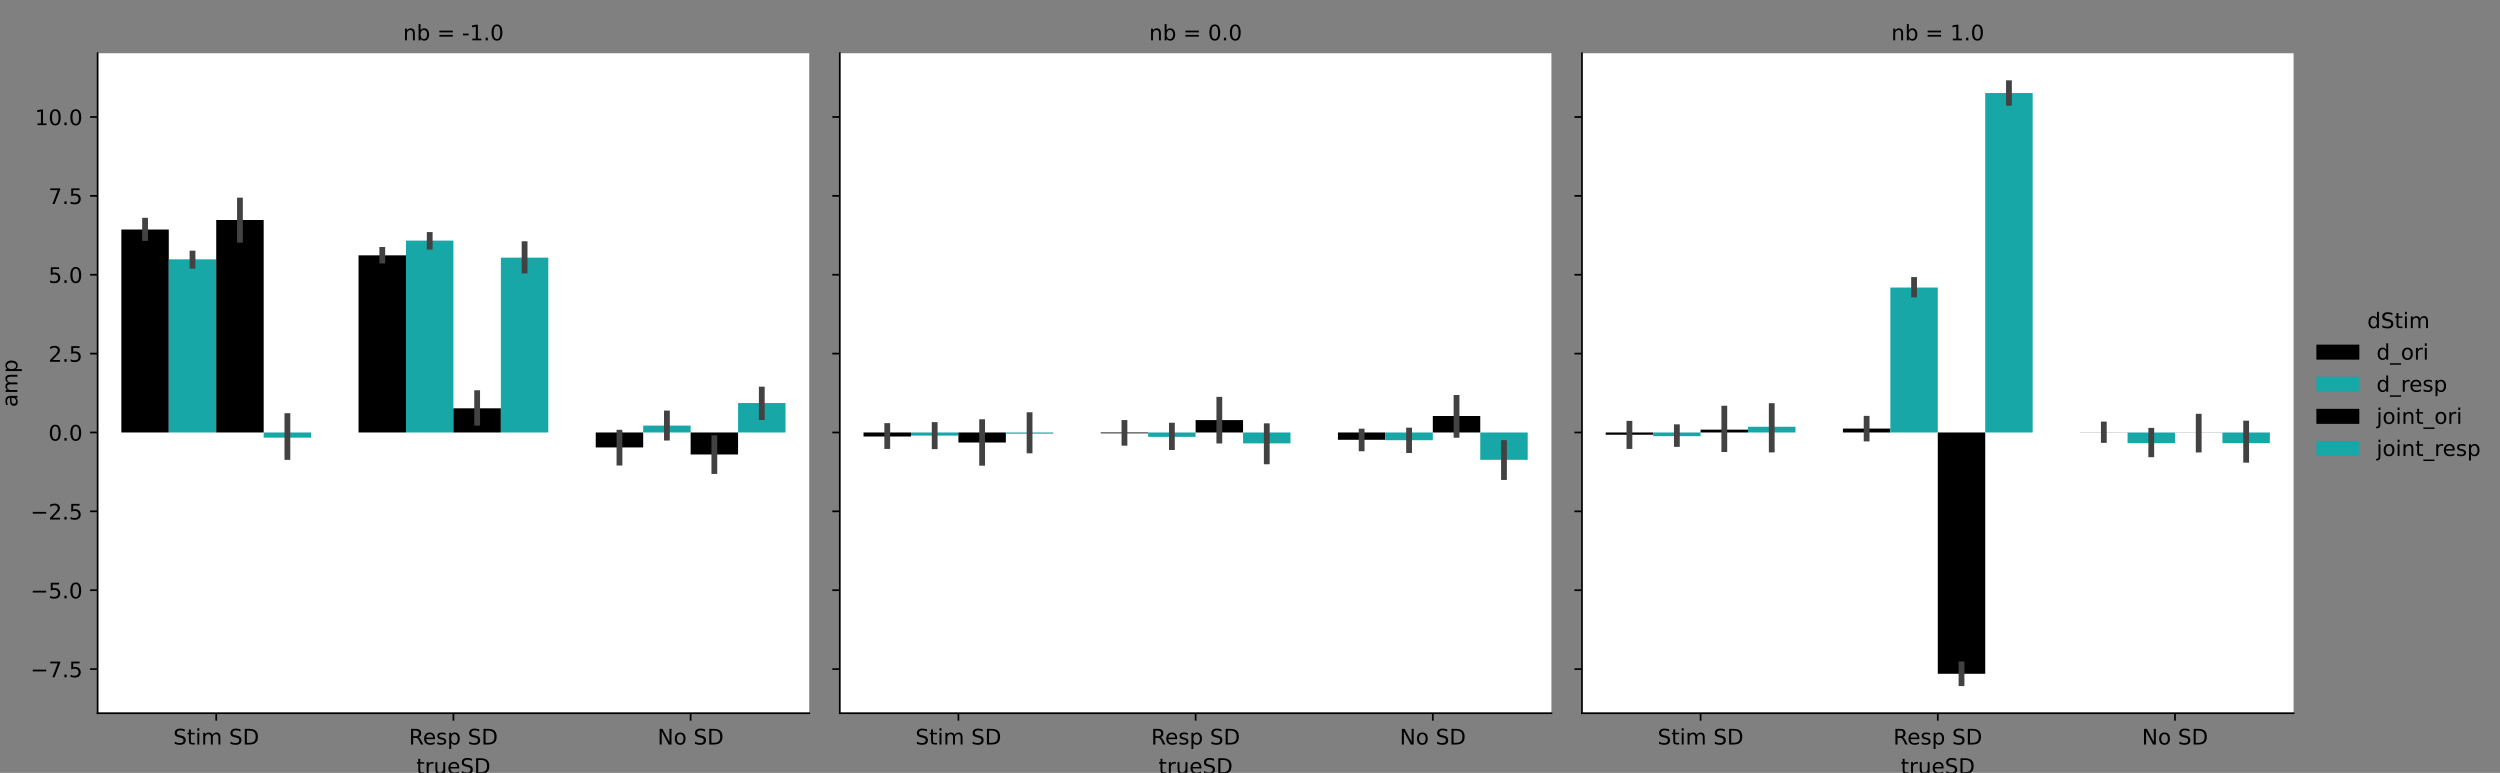 <?xml version="1.0" encoding="utf-8" standalone="no"?>
<!DOCTYPE svg PUBLIC "-//W3C//DTD SVG 1.1//EN"
  "http://www.w3.org/Graphics/SVG/1.1/DTD/svg11.dtd">
<!-- Created with matplotlib (https://matplotlib.org/) -->
<svg height="360pt" version="1.1" viewBox="0 0 1164.5 360" width="1164.5pt" xmlns="http://www.w3.org/2000/svg" xmlns:xlink="http://www.w3.org/1999/xlink">
 <rect x="0" y="0" width="1164.5" height="360" fill="#808080" stroke="none"/>
 <defs>
  <style type="text/css">*{stroke-linecap:butt;stroke-linejoin:round;}</style>
 </defs>
 <g id="figure_1">
  <g id="patch_1">
   <path d="M 0 360 
L 1164.5 360 
L 1164.5 0 
L 0 0 
z
" style="fill:none;"/>
  </g>
  <g id="axes_1">
   <g id="patch_2">
    <path d="M 45.475 332.2 
L 376.94 332.2 
L 376.94 24.8 
L 45.475 24.8 
z
" style="fill:#ffffff;"/>
   </g>
   <g id="patch_3">
    <path clip-path="url(#p37f5f8fcd7)" d="M 56.524 201.45 
L 78.621 201.45 
L 78.621 106.911 
L 56.524 106.911 
z
"/>
   </g>
   <g id="patch_4">
    <path clip-path="url(#p37f5f8fcd7)" d="M 167.012 201.45 
L 189.11 201.45 
L 189.11 118.938 
L 167.012 118.938 
z
"/>
   </g>
   <g id="patch_5">
    <path clip-path="url(#p37f5f8fcd7)" d="M 277.5 201.45 
L 299.598 201.45 
L 299.598 208.412 
L 277.5 208.412 
z
"/>
   </g>
   <g id="patch_6">
    <path clip-path="url(#p37f5f8fcd7)" d="M 78.621 201.45 
L 100.719 201.45 
L 100.719 120.794 
L 78.621 120.794 
z
" style="fill:#18a7a7;"/>
   </g>
   <g id="patch_7">
    <path clip-path="url(#p37f5f8fcd7)" d="M 189.11 201.45 
L 211.207 201.45 
L 211.207 112.075 
L 189.11 112.075 
z
" style="fill:#18a7a7;"/>
   </g>
   <g id="patch_8">
    <path clip-path="url(#p37f5f8fcd7)" d="M 299.598 201.45 
L 321.696 201.45 
L 321.696 198.243 
L 299.598 198.243 
z
" style="fill:#18a7a7;"/>
   </g>
   <g id="patch_9">
    <path clip-path="url(#p37f5f8fcd7)" d="M 100.719 201.45 
L 122.817 201.45 
L 122.817 102.478 
L 100.719 102.478 
z
"/>
   </g>
   <g id="patch_10">
    <path clip-path="url(#p37f5f8fcd7)" d="M 211.207 201.45 
L 233.305 201.45 
L 233.305 190.188 
L 211.207 190.188 
z
"/>
   </g>
   <g id="patch_11">
    <path clip-path="url(#p37f5f8fcd7)" d="M 321.696 201.45 
L 343.793 201.45 
L 343.793 211.697 
L 321.696 211.697 
z
"/>
   </g>
   <g id="patch_12">
    <path clip-path="url(#p37f5f8fcd7)" d="M 122.817 201.45 
L 144.914 201.45 
L 144.914 203.867 
L 122.817 203.867 
z
" style="fill:#18a7a7;"/>
   </g>
   <g id="patch_13">
    <path clip-path="url(#p37f5f8fcd7)" d="M 233.305 201.45 
L 255.403 201.45 
L 255.403 120.008 
L 233.305 120.008 
z
" style="fill:#18a7a7;"/>
   </g>
   <g id="patch_14">
    <path clip-path="url(#p37f5f8fcd7)" d="M 343.793 201.45 
L 365.891 201.45 
L 365.891 187.733 
L 343.793 187.733 
z
" style="fill:#18a7a7;"/>
   </g>
   <g id="matplotlib.axis_1">
    <g id="xtick_1">
     <g id="line2d_1">
      <defs>
       <path d="M 0 0 
L 0 3.5 
" id="m3cc9908cba" style="stroke:#000000;stroke-width:0.8;"/>
      </defs>
      <g>
       <use style="stroke:#000000;stroke-width:0.8;" x="100.719" xlink:href="#m3cc9908cba" y="332.2"/>
      </g>
     </g>
     <g id="text_1">
      <!-- Stim SD -->
      <g transform="translate(80.712 346.798)scale(0.1 -0.1)">
       <defs>
        <path d="M 53.516 70.516 
L 53.516 60.891 
Q 47.906 63.578 42.922 64.891 
Q 37.938 66.219 33.297 66.219 
Q 25.25 66.219 20.875 63.094 
Q 16.5 59.969 16.5 54.203 
Q 16.5 49.359 19.406 46.891 
Q 22.312 44.438 30.422 42.922 
L 36.375 41.703 
Q 47.406 39.594 52.656 34.297 
Q 57.906 29 57.906 20.125 
Q 57.906 9.516 50.797 4.047 
Q 43.703 -1.422 29.984 -1.422 
Q 24.812 -1.422 18.969 -0.25 
Q 13.141 0.922 6.891 3.219 
L 6.891 13.375 
Q 12.891 10.016 18.656 8.297 
Q 24.422 6.594 29.984 6.594 
Q 38.422 6.594 43.016 9.906 
Q 47.609 13.234 47.609 19.391 
Q 47.609 24.75 44.312 27.781 
Q 41.016 30.812 33.5 32.328 
L 27.484 33.5 
Q 16.453 35.688 11.516 40.375 
Q 6.594 45.062 6.594 53.422 
Q 6.594 63.094 13.406 68.656 
Q 20.219 74.219 32.172 74.219 
Q 37.312 74.219 42.625 73.281 
Q 47.953 72.359 53.516 70.516 
z
" id="DejaVuSans-83"/>
        <path d="M 18.312 70.219 
L 18.312 54.688 
L 36.812 54.688 
L 36.812 47.703 
L 18.312 47.703 
L 18.312 18.016 
Q 18.312 11.328 20.141 9.422 
Q 21.969 7.516 27.594 7.516 
L 36.812 7.516 
L 36.812 0 
L 27.594 0 
Q 17.188 0 13.234 3.875 
Q 9.281 7.766 9.281 18.016 
L 9.281 47.703 
L 2.688 47.703 
L 2.688 54.688 
L 9.281 54.688 
L 9.281 70.219 
z
" id="DejaVuSans-116"/>
        <path d="M 9.422 54.688 
L 18.406 54.688 
L 18.406 0 
L 9.422 0 
z
M 9.422 75.984 
L 18.406 75.984 
L 18.406 64.594 
L 9.422 64.594 
z
" id="DejaVuSans-105"/>
        <path d="M 52 44.188 
Q 55.375 50.25 60.062 53.125 
Q 64.75 56 71.094 56 
Q 79.641 56 84.281 50.016 
Q 88.922 44.047 88.922 33.016 
L 88.922 0 
L 79.891 0 
L 79.891 32.719 
Q 79.891 40.578 77.094 44.375 
Q 74.312 48.188 68.609 48.188 
Q 61.625 48.188 57.562 43.547 
Q 53.516 38.922 53.516 30.906 
L 53.516 0 
L 44.484 0 
L 44.484 32.719 
Q 44.484 40.625 41.703 44.406 
Q 38.922 48.188 33.109 48.188 
Q 26.219 48.188 22.156 43.531 
Q 18.109 38.875 18.109 30.906 
L 18.109 0 
L 9.078 0 
L 9.078 54.688 
L 18.109 54.688 
L 18.109 46.188 
Q 21.188 51.219 25.484 53.609 
Q 29.781 56 35.688 56 
Q 41.656 56 45.828 52.969 
Q 50 49.953 52 44.188 
z
" id="DejaVuSans-109"/>
        <path id="DejaVuSans-32"/>
        <path d="M 19.672 64.797 
L 19.672 8.109 
L 31.594 8.109 
Q 46.688 8.109 53.688 14.938 
Q 60.688 21.781 60.688 36.531 
Q 60.688 51.172 53.688 57.984 
Q 46.688 64.797 31.594 64.797 
z
M 9.812 72.906 
L 30.078 72.906 
Q 51.266 72.906 61.172 64.094 
Q 71.094 55.281 71.094 36.531 
Q 71.094 17.672 61.125 8.828 
Q 51.172 0 30.078 0 
L 9.812 0 
z
" id="DejaVuSans-68"/>
       </defs>
       <use xlink:href="#DejaVuSans-83"/>
       <use x="63.477" xlink:href="#DejaVuSans-116"/>
       <use x="102.686" xlink:href="#DejaVuSans-105"/>
       <use x="130.469" xlink:href="#DejaVuSans-109"/>
       <use x="227.881" xlink:href="#DejaVuSans-32"/>
       <use x="259.668" xlink:href="#DejaVuSans-83"/>
       <use x="323.145" xlink:href="#DejaVuSans-68"/>
      </g>
     </g>
    </g>
    <g id="xtick_2">
     <g id="line2d_2">
      <g>
       <use style="stroke:#000000;stroke-width:0.8;" x="211.207" xlink:href="#m3cc9908cba" y="332.2"/>
      </g>
     </g>
     <g id="text_2">
      <!-- Resp SD -->
      <g transform="translate(190.489 346.798)scale(0.1 -0.1)">
       <defs>
        <path d="M 44.391 34.188 
Q 47.562 33.109 50.562 29.594 
Q 53.562 26.078 56.594 19.922 
L 66.609 0 
L 56 0 
L 46.688 18.703 
Q 43.062 26.031 39.672 28.422 
Q 36.281 30.812 30.422 30.812 
L 19.672 30.812 
L 19.672 0 
L 9.812 0 
L 9.812 72.906 
L 32.078 72.906 
Q 44.578 72.906 50.734 67.672 
Q 56.891 62.453 56.891 51.906 
Q 56.891 45.016 53.688 40.469 
Q 50.484 35.938 44.391 34.188 
z
M 19.672 64.797 
L 19.672 38.922 
L 32.078 38.922 
Q 39.203 38.922 42.844 42.219 
Q 46.484 45.516 46.484 51.906 
Q 46.484 58.297 42.844 61.547 
Q 39.203 64.797 32.078 64.797 
z
" id="DejaVuSans-82"/>
        <path d="M 56.203 29.594 
L 56.203 25.203 
L 14.891 25.203 
Q 15.484 15.922 20.484 11.062 
Q 25.484 6.203 34.422 6.203 
Q 39.594 6.203 44.453 7.469 
Q 49.312 8.734 54.109 11.281 
L 54.109 2.781 
Q 49.266 0.734 44.188 -0.344 
Q 39.109 -1.422 33.891 -1.422 
Q 20.797 -1.422 13.156 6.188 
Q 5.516 13.812 5.516 26.812 
Q 5.516 40.234 12.766 48.109 
Q 20.016 56 32.328 56 
Q 43.359 56 49.781 48.891 
Q 56.203 41.797 56.203 29.594 
z
M 47.219 32.234 
Q 47.125 39.594 43.094 43.984 
Q 39.062 48.391 32.422 48.391 
Q 24.906 48.391 20.391 44.141 
Q 15.875 39.891 15.188 32.172 
z
" id="DejaVuSans-101"/>
        <path d="M 44.281 53.078 
L 44.281 44.578 
Q 40.484 46.531 36.375 47.5 
Q 32.281 48.484 27.875 48.484 
Q 21.188 48.484 17.844 46.438 
Q 14.5 44.391 14.5 40.281 
Q 14.5 37.156 16.891 35.375 
Q 19.281 33.594 26.516 31.984 
L 29.594 31.297 
Q 39.156 29.25 43.188 25.516 
Q 47.219 21.781 47.219 15.094 
Q 47.219 7.469 41.188 3.016 
Q 35.156 -1.422 24.609 -1.422 
Q 20.219 -1.422 15.453 -0.562 
Q 10.688 0.297 5.422 2 
L 5.422 11.281 
Q 10.406 8.688 15.234 7.391 
Q 20.062 6.109 24.812 6.109 
Q 31.156 6.109 34.562 8.281 
Q 37.984 10.453 37.984 14.406 
Q 37.984 18.062 35.516 20.016 
Q 33.062 21.969 24.703 23.781 
L 21.578 24.516 
Q 13.234 26.266 9.516 29.906 
Q 5.812 33.547 5.812 39.891 
Q 5.812 47.609 11.281 51.797 
Q 16.75 56 26.812 56 
Q 31.781 56 36.172 55.266 
Q 40.578 54.547 44.281 53.078 
z
" id="DejaVuSans-115"/>
        <path d="M 18.109 8.203 
L 18.109 -20.797 
L 9.078 -20.797 
L 9.078 54.688 
L 18.109 54.688 
L 18.109 46.391 
Q 20.953 51.266 25.266 53.625 
Q 29.594 56 35.594 56 
Q 45.562 56 51.781 48.094 
Q 58.016 40.188 58.016 27.297 
Q 58.016 14.406 51.781 6.484 
Q 45.562 -1.422 35.594 -1.422 
Q 29.594 -1.422 25.266 0.953 
Q 20.953 3.328 18.109 8.203 
z
M 48.688 27.297 
Q 48.688 37.203 44.609 42.844 
Q 40.531 48.484 33.406 48.484 
Q 26.266 48.484 22.188 42.844 
Q 18.109 37.203 18.109 27.297 
Q 18.109 17.391 22.188 11.75 
Q 26.266 6.109 33.406 6.109 
Q 40.531 6.109 44.609 11.75 
Q 48.688 17.391 48.688 27.297 
z
" id="DejaVuSans-112"/>
       </defs>
       <use xlink:href="#DejaVuSans-82"/>
       <use x="64.982" xlink:href="#DejaVuSans-101"/>
       <use x="126.506" xlink:href="#DejaVuSans-115"/>
       <use x="178.605" xlink:href="#DejaVuSans-112"/>
       <use x="242.082" xlink:href="#DejaVuSans-32"/>
       <use x="273.869" xlink:href="#DejaVuSans-83"/>
       <use x="337.346" xlink:href="#DejaVuSans-68"/>
      </g>
     </g>
    </g>
    <g id="xtick_3">
     <g id="line2d_3">
      <g>
       <use style="stroke:#000000;stroke-width:0.8;" x="321.696" xlink:href="#m3cc9908cba" y="332.2"/>
      </g>
     </g>
     <g id="text_3">
      <!-- No SD -->
      <g transform="translate(306.283 346.798)scale(0.1 -0.1)">
       <defs>
        <path d="M 9.812 72.906 
L 23.094 72.906 
L 55.422 11.922 
L 55.422 72.906 
L 64.984 72.906 
L 64.984 0 
L 51.703 0 
L 19.391 60.984 
L 19.391 0 
L 9.812 0 
z
" id="DejaVuSans-78"/>
        <path d="M 30.609 48.391 
Q 23.391 48.391 19.188 42.75 
Q 14.984 37.109 14.984 27.297 
Q 14.984 17.484 19.156 11.844 
Q 23.344 6.203 30.609 6.203 
Q 37.797 6.203 41.984 11.859 
Q 46.188 17.531 46.188 27.297 
Q 46.188 37.016 41.984 42.703 
Q 37.797 48.391 30.609 48.391 
z
M 30.609 56 
Q 42.328 56 49.016 48.375 
Q 55.719 40.766 55.719 27.297 
Q 55.719 13.875 49.016 6.219 
Q 42.328 -1.422 30.609 -1.422 
Q 18.844 -1.422 12.172 6.219 
Q 5.516 13.875 5.516 27.297 
Q 5.516 40.766 12.172 48.375 
Q 18.844 56 30.609 56 
z
" id="DejaVuSans-111"/>
       </defs>
       <use xlink:href="#DejaVuSans-78"/>
       <use x="74.805" xlink:href="#DejaVuSans-111"/>
       <use x="135.986" xlink:href="#DejaVuSans-32"/>
       <use x="167.773" xlink:href="#DejaVuSans-83"/>
       <use x="231.25" xlink:href="#DejaVuSans-68"/>
      </g>
     </g>
    </g>
    <g id="text_4">
     <!-- trueSD -->
     <g transform="translate(193.922 360.477)scale(0.1 -0.1)">
      <defs>
       <path d="M 41.109 46.297 
Q 39.594 47.172 37.812 47.578 
Q 36.031 48 33.891 48 
Q 26.266 48 22.188 43.047 
Q 18.109 38.094 18.109 28.812 
L 18.109 0 
L 9.078 0 
L 9.078 54.688 
L 18.109 54.688 
L 18.109 46.188 
Q 20.953 51.172 25.484 53.578 
Q 30.031 56 36.531 56 
Q 37.453 56 38.578 55.875 
Q 39.703 55.766 41.062 55.516 
z
" id="DejaVuSans-114"/>
       <path d="M 8.5 21.578 
L 8.5 54.688 
L 17.484 54.688 
L 17.484 21.922 
Q 17.484 14.156 20.5 10.266 
Q 23.531 6.391 29.594 6.391 
Q 36.859 6.391 41.078 11.031 
Q 45.312 15.672 45.312 23.688 
L 45.312 54.688 
L 54.297 54.688 
L 54.297 0 
L 45.312 0 
L 45.312 8.406 
Q 42.047 3.422 37.719 1 
Q 33.406 -1.422 27.688 -1.422 
Q 18.266 -1.422 13.375 4.438 
Q 8.5 10.297 8.5 21.578 
z
M 31.109 56 
z
" id="DejaVuSans-117"/>
      </defs>
      <use xlink:href="#DejaVuSans-116"/>
      <use x="39.209" xlink:href="#DejaVuSans-114"/>
      <use x="80.322" xlink:href="#DejaVuSans-117"/>
      <use x="143.701" xlink:href="#DejaVuSans-101"/>
      <use x="205.225" xlink:href="#DejaVuSans-83"/>
      <use x="268.701" xlink:href="#DejaVuSans-68"/>
     </g>
    </g>
   </g>
   <g id="matplotlib.axis_2">
    <g id="ytick_1">
     <g id="line2d_4">
      <defs>
       <path d="M 0 0 
L -3.5 0 
" id="m93c92b7021" style="stroke:#000000;stroke-width:0.8;"/>
      </defs>
      <g>
       <use style="stroke:#000000;stroke-width:0.8;" x="45.475" xlink:href="#m93c92b7021" y="311.663"/>
      </g>
     </g>
     <g id="text_5">
      <!-- −7.5 -->
      <g transform="translate(14.192 315.462)scale(0.1 -0.1)">
       <defs>
        <path d="M 10.594 35.5 
L 73.188 35.5 
L 73.188 27.203 
L 10.594 27.203 
z
" id="DejaVuSans-8722"/>
        <path d="M 8.203 72.906 
L 55.078 72.906 
L 55.078 68.703 
L 28.609 0 
L 18.312 0 
L 43.219 64.594 
L 8.203 64.594 
z
" id="DejaVuSans-55"/>
        <path d="M 10.688 12.406 
L 21 12.406 
L 21 0 
L 10.688 0 
z
" id="DejaVuSans-46"/>
        <path d="M 10.797 72.906 
L 49.516 72.906 
L 49.516 64.594 
L 19.828 64.594 
L 19.828 46.734 
Q 21.969 47.469 24.109 47.828 
Q 26.266 48.188 28.422 48.188 
Q 40.625 48.188 47.75 41.5 
Q 54.891 34.812 54.891 23.391 
Q 54.891 11.625 47.562 5.094 
Q 40.234 -1.422 26.906 -1.422 
Q 22.312 -1.422 17.547 -0.641 
Q 12.797 0.141 7.719 1.703 
L 7.719 11.625 
Q 12.109 9.234 16.797 8.062 
Q 21.484 6.891 26.703 6.891 
Q 35.156 6.891 40.078 11.328 
Q 45.016 15.766 45.016 23.391 
Q 45.016 31 40.078 35.438 
Q 35.156 39.891 26.703 39.891 
Q 22.75 39.891 18.812 39.016 
Q 14.891 38.141 10.797 36.281 
z
" id="DejaVuSans-53"/>
       </defs>
       <use xlink:href="#DejaVuSans-8722"/>
       <use x="83.789" xlink:href="#DejaVuSans-55"/>
       <use x="147.412" xlink:href="#DejaVuSans-46"/>
       <use x="179.199" xlink:href="#DejaVuSans-53"/>
      </g>
     </g>
    </g>
    <g id="ytick_2">
     <g id="line2d_5">
      <g>
       <use style="stroke:#000000;stroke-width:0.8;" x="45.475" xlink:href="#m93c92b7021" y="274.925"/>
      </g>
     </g>
     <g id="text_6">
      <!-- −5.0 -->
      <g transform="translate(14.192 278.724)scale(0.1 -0.1)">
       <defs>
        <path d="M 31.781 66.406 
Q 24.172 66.406 20.328 58.906 
Q 16.5 51.422 16.5 36.375 
Q 16.5 21.391 20.328 13.891 
Q 24.172 6.391 31.781 6.391 
Q 39.453 6.391 43.281 13.891 
Q 47.125 21.391 47.125 36.375 
Q 47.125 51.422 43.281 58.906 
Q 39.453 66.406 31.781 66.406 
z
M 31.781 74.219 
Q 44.047 74.219 50.516 64.516 
Q 56.984 54.828 56.984 36.375 
Q 56.984 17.969 50.516 8.266 
Q 44.047 -1.422 31.781 -1.422 
Q 19.531 -1.422 13.062 8.266 
Q 6.594 17.969 6.594 36.375 
Q 6.594 54.828 13.062 64.516 
Q 19.531 74.219 31.781 74.219 
z
" id="DejaVuSans-48"/>
       </defs>
       <use xlink:href="#DejaVuSans-8722"/>
       <use x="83.789" xlink:href="#DejaVuSans-53"/>
       <use x="147.412" xlink:href="#DejaVuSans-46"/>
       <use x="179.199" xlink:href="#DejaVuSans-48"/>
      </g>
     </g>
    </g>
    <g id="ytick_3">
     <g id="line2d_6">
      <g>
       <use style="stroke:#000000;stroke-width:0.8;" x="45.475" xlink:href="#m93c92b7021" y="238.188"/>
      </g>
     </g>
     <g id="text_7">
      <!-- −2.5 -->
      <g transform="translate(14.192 241.987)scale(0.1 -0.1)">
       <defs>
        <path d="M 19.188 8.297 
L 53.609 8.297 
L 53.609 0 
L 7.328 0 
L 7.328 8.297 
Q 12.938 14.109 22.625 23.891 
Q 32.328 33.688 34.812 36.531 
Q 39.547 41.844 41.422 45.531 
Q 43.312 49.219 43.312 52.781 
Q 43.312 58.594 39.234 62.25 
Q 35.156 65.922 28.609 65.922 
Q 23.969 65.922 18.812 64.312 
Q 13.672 62.703 7.812 59.422 
L 7.812 69.391 
Q 13.766 71.781 18.938 73 
Q 24.125 74.219 28.422 74.219 
Q 39.75 74.219 46.484 68.547 
Q 53.219 62.891 53.219 53.422 
Q 53.219 48.922 51.531 44.891 
Q 49.859 40.875 45.406 35.406 
Q 44.188 33.984 37.641 27.219 
Q 31.109 20.453 19.188 8.297 
z
" id="DejaVuSans-50"/>
       </defs>
       <use xlink:href="#DejaVuSans-8722"/>
       <use x="83.789" xlink:href="#DejaVuSans-50"/>
       <use x="147.412" xlink:href="#DejaVuSans-46"/>
       <use x="179.199" xlink:href="#DejaVuSans-53"/>
      </g>
     </g>
    </g>
    <g id="ytick_4">
     <g id="line2d_7">
      <g>
       <use style="stroke:#000000;stroke-width:0.8;" x="45.475" xlink:href="#m93c92b7021" y="201.45"/>
      </g>
     </g>
     <g id="text_8">
      <!-- 0.0 -->
      <g transform="translate(22.572 205.249)scale(0.1 -0.1)">
       <use xlink:href="#DejaVuSans-48"/>
       <use x="63.623" xlink:href="#DejaVuSans-46"/>
       <use x="95.41" xlink:href="#DejaVuSans-48"/>
      </g>
     </g>
    </g>
    <g id="ytick_5">
     <g id="line2d_8">
      <g>
       <use style="stroke:#000000;stroke-width:0.8;" x="45.475" xlink:href="#m93c92b7021" y="164.713"/>
      </g>
     </g>
     <g id="text_9">
      <!-- 2.5 -->
      <g transform="translate(22.572 168.512)scale(0.1 -0.1)">
       <use xlink:href="#DejaVuSans-50"/>
       <use x="63.623" xlink:href="#DejaVuSans-46"/>
       <use x="95.41" xlink:href="#DejaVuSans-53"/>
      </g>
     </g>
    </g>
    <g id="ytick_6">
     <g id="line2d_9">
      <g>
       <use style="stroke:#000000;stroke-width:0.8;" x="45.475" xlink:href="#m93c92b7021" y="127.975"/>
      </g>
     </g>
     <g id="text_10">
      <!-- 5.0 -->
      <g transform="translate(22.572 131.774)scale(0.1 -0.1)">
       <use xlink:href="#DejaVuSans-53"/>
       <use x="63.623" xlink:href="#DejaVuSans-46"/>
       <use x="95.41" xlink:href="#DejaVuSans-48"/>
      </g>
     </g>
    </g>
    <g id="ytick_7">
     <g id="line2d_10">
      <g>
       <use style="stroke:#000000;stroke-width:0.8;" x="45.475" xlink:href="#m93c92b7021" y="91.238"/>
      </g>
     </g>
     <g id="text_11">
      <!-- 7.5 -->
      <g transform="translate(22.572 95.037)scale(0.1 -0.1)">
       <use xlink:href="#DejaVuSans-55"/>
       <use x="63.623" xlink:href="#DejaVuSans-46"/>
       <use x="95.41" xlink:href="#DejaVuSans-53"/>
      </g>
     </g>
    </g>
    <g id="ytick_8">
     <g id="line2d_11">
      <g>
       <use style="stroke:#000000;stroke-width:0.8;" x="45.475" xlink:href="#m93c92b7021" y="54.5"/>
      </g>
     </g>
     <g id="text_12">
      <!-- 10.0 -->
      <g transform="translate(16.209 58.299)scale(0.1 -0.1)">
       <defs>
        <path d="M 12.406 8.297 
L 28.516 8.297 
L 28.516 63.922 
L 10.984 60.406 
L 10.984 69.391 
L 28.422 72.906 
L 38.281 72.906 
L 38.281 8.297 
L 54.391 8.297 
L 54.391 0 
L 12.406 0 
z
" id="DejaVuSans-49"/>
       </defs>
       <use xlink:href="#DejaVuSans-49"/>
       <use x="63.623" xlink:href="#DejaVuSans-48"/>
       <use x="127.246" xlink:href="#DejaVuSans-46"/>
       <use x="159.033" xlink:href="#DejaVuSans-48"/>
      </g>
     </g>
    </g>
    <g id="text_13">
     <!-- amp -->
     <g transform="translate(8.112 189.609)rotate(-90)scale(0.1 -0.1)">
      <defs>
       <path d="M 34.281 27.484 
Q 23.391 27.484 19.188 25 
Q 14.984 22.516 14.984 16.5 
Q 14.984 11.719 18.141 8.906 
Q 21.297 6.109 26.703 6.109 
Q 34.188 6.109 38.703 11.406 
Q 43.219 16.703 43.219 25.484 
L 43.219 27.484 
z
M 52.203 31.203 
L 52.203 0 
L 43.219 0 
L 43.219 8.297 
Q 40.141 3.328 35.547 0.953 
Q 30.953 -1.422 24.312 -1.422 
Q 15.922 -1.422 10.953 3.297 
Q 6 8.016 6 15.922 
Q 6 25.141 12.172 29.828 
Q 18.359 34.516 30.609 34.516 
L 43.219 34.516 
L 43.219 35.406 
Q 43.219 41.609 39.141 45 
Q 35.062 48.391 27.688 48.391 
Q 23 48.391 18.547 47.266 
Q 14.109 46.141 10.016 43.891 
L 10.016 52.203 
Q 14.938 54.109 19.578 55.047 
Q 24.219 56 28.609 56 
Q 40.484 56 46.344 49.844 
Q 52.203 43.703 52.203 31.203 
z
" id="DejaVuSans-97"/>
      </defs>
      <use xlink:href="#DejaVuSans-97"/>
      <use x="61.279" xlink:href="#DejaVuSans-109"/>
      <use x="158.691" xlink:href="#DejaVuSans-112"/>
     </g>
    </g>
   </g>
   <g id="line2d_12">
    <path clip-path="url(#p37f5f8fcd7)" d="M 67.572 110.841 
L 67.572 102.788 
" style="fill:none;stroke:#424242;stroke-linecap:square;stroke-width:2.7;"/>
   </g>
   <g id="line2d_13">
    <path clip-path="url(#p37f5f8fcd7)" d="M 178.061 121.366 
L 178.061 116.394 
" style="fill:none;stroke:#424242;stroke-linecap:square;stroke-width:2.7;"/>
   </g>
   <g id="line2d_14">
    <path clip-path="url(#p37f5f8fcd7)" d="M 288.549 215.487 
L 288.549 201.545 
" style="fill:none;stroke:#424242;stroke-linecap:square;stroke-width:2.7;"/>
   </g>
   <g id="line2d_15">
    <path clip-path="url(#p37f5f8fcd7)" d="M 89.67 123.784 
L 89.67 118.118 
" style="fill:none;stroke:#424242;stroke-linecap:square;stroke-width:2.7;"/>
   </g>
   <g id="line2d_16">
    <path clip-path="url(#p37f5f8fcd7)" d="M 200.159 114.921 
L 200.159 109.437 
" style="fill:none;stroke:#424242;stroke-linecap:square;stroke-width:2.7;"/>
   </g>
   <g id="line2d_17">
    <path clip-path="url(#p37f5f8fcd7)" d="M 310.647 203.862 
L 310.647 192.599 
" style="fill:none;stroke:#424242;stroke-linecap:square;stroke-width:2.7;"/>
   </g>
   <g id="line2d_18">
    <path clip-path="url(#p37f5f8fcd7)" d="M 111.768 111.676 
L 111.768 93.415 
" style="fill:none;stroke:#424242;stroke-linecap:square;stroke-width:2.7;"/>
   </g>
   <g id="line2d_19">
    <path clip-path="url(#p37f5f8fcd7)" d="M 222.256 196.891 
L 222.256 183.127 
" style="fill:none;stroke:#424242;stroke-linecap:square;stroke-width:2.7;"/>
   </g>
   <g id="line2d_20">
    <path clip-path="url(#p37f5f8fcd7)" d="M 332.745 219.418 
L 332.745 204.102 
" style="fill:none;stroke:#424242;stroke-linecap:square;stroke-width:2.7;"/>
   </g>
   <g id="line2d_21">
    <path clip-path="url(#p37f5f8fcd7)" d="M 133.866 212.862 
L 133.866 193.812 
" style="fill:none;stroke:#424242;stroke-linecap:square;stroke-width:2.7;"/>
   </g>
   <g id="line2d_22">
    <path clip-path="url(#p37f5f8fcd7)" d="M 244.354 126.041 
L 244.354 113.72 
" style="fill:none;stroke:#424242;stroke-linecap:square;stroke-width:2.7;"/>
   </g>
   <g id="line2d_23">
    <path clip-path="url(#p37f5f8fcd7)" d="M 354.842 194.291 
L 354.842 181.47 
" style="fill:none;stroke:#424242;stroke-linecap:square;stroke-width:2.7;"/>
   </g>
   <g id="patch_15">
    <path d="M 45.475 332.2 
L 45.475 24.8 
" style="fill:none;stroke:#000000;stroke-linecap:square;stroke-linejoin:miter;stroke-width:0.8;"/>
   </g>
   <g id="patch_16">
    <path d="M 45.475 332.2 
L 376.94 332.2 
" style="fill:none;stroke:#000000;stroke-linecap:square;stroke-linejoin:miter;stroke-width:0.8;"/>
   </g>
   <g id="text_14">
    <!-- nb = -1.0 -->
    <g transform="translate(187.741 18.8)scale(0.1 -0.1)">
     <defs>
      <path d="M 54.891 33.016 
L 54.891 0 
L 45.906 0 
L 45.906 32.719 
Q 45.906 40.484 42.875 44.328 
Q 39.844 48.188 33.797 48.188 
Q 26.516 48.188 22.312 43.547 
Q 18.109 38.922 18.109 30.906 
L 18.109 0 
L 9.078 0 
L 9.078 54.688 
L 18.109 54.688 
L 18.109 46.188 
Q 21.344 51.125 25.703 53.562 
Q 30.078 56 35.797 56 
Q 45.219 56 50.047 50.172 
Q 54.891 44.344 54.891 33.016 
z
" id="DejaVuSans-110"/>
      <path d="M 48.688 27.297 
Q 48.688 37.203 44.609 42.844 
Q 40.531 48.484 33.406 48.484 
Q 26.266 48.484 22.188 42.844 
Q 18.109 37.203 18.109 27.297 
Q 18.109 17.391 22.188 11.75 
Q 26.266 6.109 33.406 6.109 
Q 40.531 6.109 44.609 11.75 
Q 48.688 17.391 48.688 27.297 
z
M 18.109 46.391 
Q 20.953 51.266 25.266 53.625 
Q 29.594 56 35.594 56 
Q 45.562 56 51.781 48.094 
Q 58.016 40.188 58.016 27.297 
Q 58.016 14.406 51.781 6.484 
Q 45.562 -1.422 35.594 -1.422 
Q 29.594 -1.422 25.266 0.953 
Q 20.953 3.328 18.109 8.203 
L 18.109 0 
L 9.078 0 
L 9.078 75.984 
L 18.109 75.984 
z
" id="DejaVuSans-98"/>
      <path d="M 10.594 45.406 
L 73.188 45.406 
L 73.188 37.203 
L 10.594 37.203 
z
M 10.594 25.484 
L 73.188 25.484 
L 73.188 17.188 
L 10.594 17.188 
z
" id="DejaVuSans-61"/>
      <path d="M 4.891 31.391 
L 31.203 31.391 
L 31.203 23.391 
L 4.891 23.391 
z
" id="DejaVuSans-45"/>
     </defs>
     <use xlink:href="#DejaVuSans-110"/>
     <use x="63.379" xlink:href="#DejaVuSans-98"/>
     <use x="126.855" xlink:href="#DejaVuSans-32"/>
     <use x="158.643" xlink:href="#DejaVuSans-61"/>
     <use x="242.432" xlink:href="#DejaVuSans-32"/>
     <use x="274.219" xlink:href="#DejaVuSans-45"/>
     <use x="310.303" xlink:href="#DejaVuSans-49"/>
     <use x="373.926" xlink:href="#DejaVuSans-46"/>
     <use x="405.713" xlink:href="#DejaVuSans-48"/>
    </g>
   </g>
  </g>
  <g id="axes_2">
   <g id="patch_17">
    <path d="M 391.182 332.2 
L 722.648 332.2 
L 722.648 24.8 
L 391.182 24.8 
z
" style="fill:#ffffff;"/>
   </g>
   <g id="patch_18">
    <path clip-path="url(#pbe46b7a5e9)" d="M 402.231 201.45 
L 424.329 201.45 
L 424.329 203.323 
L 402.231 203.323 
z
"/>
   </g>
   <g id="patch_19">
    <path clip-path="url(#pbe46b7a5e9)" d="M 512.72 201.45 
L 534.817 201.45 
L 534.817 201.844 
L 512.72 201.844 
z
"/>
   </g>
   <g id="patch_20">
    <path clip-path="url(#pbe46b7a5e9)" d="M 623.208 201.45 
L 645.306 201.45 
L 645.306 204.853 
L 623.208 204.853 
z
"/>
   </g>
   <g id="patch_21">
    <path clip-path="url(#pbe46b7a5e9)" d="M 424.329 201.45 
L 446.426 201.45 
L 446.426 202.908 
L 424.329 202.908 
z
" style="fill:#18a7a7;"/>
   </g>
   <g id="patch_22">
    <path clip-path="url(#pbe46b7a5e9)" d="M 534.817 201.45 
L 556.915 201.45 
L 556.915 203.494 
L 534.817 203.494 
z
" style="fill:#18a7a7;"/>
   </g>
   <g id="patch_23">
    <path clip-path="url(#pbe46b7a5e9)" d="M 645.306 201.45 
L 667.403 201.45 
L 667.403 205.049 
L 645.306 205.049 
z
" style="fill:#18a7a7;"/>
   </g>
   <g id="patch_24">
    <path clip-path="url(#pbe46b7a5e9)" d="M 446.426 201.45 
L 468.524 201.45 
L 468.524 206.124 
L 446.426 206.124 
z
"/>
   </g>
   <g id="patch_25">
    <path clip-path="url(#pbe46b7a5e9)" d="M 556.915 201.45 
L 579.013 201.45 
L 579.013 195.678 
L 556.915 195.678 
z
"/>
   </g>
   <g id="patch_26">
    <path clip-path="url(#pbe46b7a5e9)" d="M 667.403 201.45 
L 689.501 201.45 
L 689.501 193.777 
L 667.403 193.777 
z
"/>
   </g>
   <g id="patch_27">
    <path clip-path="url(#pbe46b7a5e9)" d="M 468.524 201.45 
L 490.622 201.45 
L 490.622 201.998 
L 468.524 201.998 
z
" style="fill:#18a7a7;"/>
   </g>
   <g id="patch_28">
    <path clip-path="url(#pbe46b7a5e9)" d="M 579.013 201.45 
L 601.11 201.45 
L 601.11 206.53 
L 579.013 206.53 
z
" style="fill:#18a7a7;"/>
   </g>
   <g id="patch_29">
    <path clip-path="url(#pbe46b7a5e9)" d="M 689.501 201.45 
L 711.599 201.45 
L 711.599 214.187 
L 689.501 214.187 
z
" style="fill:#18a7a7;"/>
   </g>
   <g id="matplotlib.axis_3">
    <g id="xtick_4">
     <g id="line2d_24">
      <g>
       <use style="stroke:#000000;stroke-width:0.8;" x="446.426" xlink:href="#m3cc9908cba" y="332.2"/>
      </g>
     </g>
     <g id="text_15">
      <!-- Stim SD -->
      <g transform="translate(426.419 346.798)scale(0.1 -0.1)">
       <use xlink:href="#DejaVuSans-83"/>
       <use x="63.477" xlink:href="#DejaVuSans-116"/>
       <use x="102.686" xlink:href="#DejaVuSans-105"/>
       <use x="130.469" xlink:href="#DejaVuSans-109"/>
       <use x="227.881" xlink:href="#DejaVuSans-32"/>
       <use x="259.668" xlink:href="#DejaVuSans-83"/>
       <use x="323.145" xlink:href="#DejaVuSans-68"/>
      </g>
     </g>
    </g>
    <g id="xtick_5">
     <g id="line2d_25">
      <g>
       <use style="stroke:#000000;stroke-width:0.8;" x="556.915" xlink:href="#m3cc9908cba" y="332.2"/>
      </g>
     </g>
     <g id="text_16">
      <!-- Resp SD -->
      <g transform="translate(536.197 346.798)scale(0.1 -0.1)">
       <use xlink:href="#DejaVuSans-82"/>
       <use x="64.982" xlink:href="#DejaVuSans-101"/>
       <use x="126.506" xlink:href="#DejaVuSans-115"/>
       <use x="178.605" xlink:href="#DejaVuSans-112"/>
       <use x="242.082" xlink:href="#DejaVuSans-32"/>
       <use x="273.869" xlink:href="#DejaVuSans-83"/>
       <use x="337.346" xlink:href="#DejaVuSans-68"/>
      </g>
     </g>
    </g>
    <g id="xtick_6">
     <g id="line2d_26">
      <g>
       <use style="stroke:#000000;stroke-width:0.8;" x="667.403" xlink:href="#m3cc9908cba" y="332.2"/>
      </g>
     </g>
     <g id="text_17">
      <!-- No SD -->
      <g transform="translate(651.99 346.798)scale(0.1 -0.1)">
       <use xlink:href="#DejaVuSans-78"/>
       <use x="74.805" xlink:href="#DejaVuSans-111"/>
       <use x="135.986" xlink:href="#DejaVuSans-32"/>
       <use x="167.773" xlink:href="#DejaVuSans-83"/>
       <use x="231.25" xlink:href="#DejaVuSans-68"/>
      </g>
     </g>
    </g>
    <g id="text_18">
     <!-- trueSD -->
     <g transform="translate(539.63 360.477)scale(0.1 -0.1)">
      <use xlink:href="#DejaVuSans-116"/>
      <use x="39.209" xlink:href="#DejaVuSans-114"/>
      <use x="80.322" xlink:href="#DejaVuSans-117"/>
      <use x="143.701" xlink:href="#DejaVuSans-101"/>
      <use x="205.225" xlink:href="#DejaVuSans-83"/>
      <use x="268.701" xlink:href="#DejaVuSans-68"/>
     </g>
    </g>
   </g>
   <g id="matplotlib.axis_4">
    <g id="ytick_9">
     <g id="line2d_27">
      <g>
       <use style="stroke:#000000;stroke-width:0.8;" x="391.182" xlink:href="#m93c92b7021" y="311.663"/>
      </g>
     </g>
    </g>
    <g id="ytick_10">
     <g id="line2d_28">
      <g>
       <use style="stroke:#000000;stroke-width:0.8;" x="391.182" xlink:href="#m93c92b7021" y="274.925"/>
      </g>
     </g>
    </g>
    <g id="ytick_11">
     <g id="line2d_29">
      <g>
       <use style="stroke:#000000;stroke-width:0.8;" x="391.182" xlink:href="#m93c92b7021" y="238.188"/>
      </g>
     </g>
    </g>
    <g id="ytick_12">
     <g id="line2d_30">
      <g>
       <use style="stroke:#000000;stroke-width:0.8;" x="391.182" xlink:href="#m93c92b7021" y="201.45"/>
      </g>
     </g>
    </g>
    <g id="ytick_13">
     <g id="line2d_31">
      <g>
       <use style="stroke:#000000;stroke-width:0.8;" x="391.182" xlink:href="#m93c92b7021" y="164.713"/>
      </g>
     </g>
    </g>
    <g id="ytick_14">
     <g id="line2d_32">
      <g>
       <use style="stroke:#000000;stroke-width:0.8;" x="391.182" xlink:href="#m93c92b7021" y="127.975"/>
      </g>
     </g>
    </g>
    <g id="ytick_15">
     <g id="line2d_33">
      <g>
       <use style="stroke:#000000;stroke-width:0.8;" x="391.182" xlink:href="#m93c92b7021" y="91.238"/>
      </g>
     </g>
    </g>
    <g id="ytick_16">
     <g id="line2d_34">
      <g>
       <use style="stroke:#000000;stroke-width:0.8;" x="391.182" xlink:href="#m93c92b7021" y="54.5"/>
      </g>
     </g>
    </g>
   </g>
   <g id="line2d_35">
    <path clip-path="url(#pbe46b7a5e9)" d="M 413.28 207.755 
L 413.28 198.449 
" style="fill:none;stroke:#424242;stroke-linecap:square;stroke-width:2.7;"/>
   </g>
   <g id="line2d_36">
    <path clip-path="url(#pbe46b7a5e9)" d="M 523.768 206.255 
L 523.768 197.014 
" style="fill:none;stroke:#424242;stroke-linecap:square;stroke-width:2.7;"/>
   </g>
   <g id="line2d_37">
    <path clip-path="url(#pbe46b7a5e9)" d="M 634.257 208.861 
L 634.257 201.014 
" style="fill:none;stroke:#424242;stroke-linecap:square;stroke-width:2.7;"/>
   </g>
   <g id="line2d_38">
    <path clip-path="url(#pbe46b7a5e9)" d="M 435.378 207.858 
L 435.378 197.97 
" style="fill:none;stroke:#424242;stroke-linecap:square;stroke-width:2.7;"/>
   </g>
   <g id="line2d_39">
    <path clip-path="url(#pbe46b7a5e9)" d="M 545.866 208.251 
L 545.866 198.27 
" style="fill:none;stroke:#424242;stroke-linecap:square;stroke-width:2.7;"/>
   </g>
   <g id="line2d_40">
    <path clip-path="url(#pbe46b7a5e9)" d="M 656.354 209.67 
L 656.354 200.569 
" style="fill:none;stroke:#424242;stroke-linecap:square;stroke-width:2.7;"/>
   </g>
   <g id="line2d_41">
    <path clip-path="url(#pbe46b7a5e9)" d="M 457.475 215.551 
L 457.475 196.641 
" style="fill:none;stroke:#424242;stroke-linecap:square;stroke-width:2.7;"/>
   </g>
   <g id="line2d_42">
    <path clip-path="url(#pbe46b7a5e9)" d="M 567.964 205.221 
L 567.964 186.221 
" style="fill:none;stroke:#424242;stroke-linecap:square;stroke-width:2.7;"/>
   </g>
   <g id="line2d_43">
    <path clip-path="url(#pbe46b7a5e9)" d="M 678.452 202.547 
L 678.452 185.341 
" style="fill:none;stroke:#424242;stroke-linecap:square;stroke-width:2.7;"/>
   </g>
   <g id="line2d_44">
    <path clip-path="url(#pbe46b7a5e9)" d="M 479.573 209.817 
L 479.573 193.386 
" style="fill:none;stroke:#424242;stroke-linecap:square;stroke-width:2.7;"/>
   </g>
   <g id="line2d_45">
    <path clip-path="url(#pbe46b7a5e9)" d="M 590.061 214.918 
L 590.061 198.529 
" style="fill:none;stroke:#424242;stroke-linecap:square;stroke-width:2.7;"/>
   </g>
   <g id="line2d_46">
    <path clip-path="url(#pbe46b7a5e9)" d="M 700.55 222.191 
L 700.55 206.349 
" style="fill:none;stroke:#424242;stroke-linecap:square;stroke-width:2.7;"/>
   </g>
   <g id="patch_30">
    <path d="M 391.182 332.2 
L 391.182 24.8 
" style="fill:none;stroke:#000000;stroke-linecap:square;stroke-linejoin:miter;stroke-width:0.8;"/>
   </g>
   <g id="patch_31">
    <path d="M 391.182 332.2 
L 722.648 332.2 
" style="fill:none;stroke:#000000;stroke-linecap:square;stroke-linejoin:miter;stroke-width:0.8;"/>
   </g>
   <g id="text_19">
    <!-- nb = 0.0 -->
    <g transform="translate(535.252 18.8)scale(0.1 -0.1)">
     <use xlink:href="#DejaVuSans-110"/>
     <use x="63.379" xlink:href="#DejaVuSans-98"/>
     <use x="126.855" xlink:href="#DejaVuSans-32"/>
     <use x="158.643" xlink:href="#DejaVuSans-61"/>
     <use x="242.432" xlink:href="#DejaVuSans-32"/>
     <use x="274.219" xlink:href="#DejaVuSans-48"/>
     <use x="337.842" xlink:href="#DejaVuSans-46"/>
     <use x="369.629" xlink:href="#DejaVuSans-48"/>
    </g>
   </g>
  </g>
  <g id="axes_3">
   <g id="patch_32">
    <path d="M 736.89 332.2 
L 1068.355 332.2 
L 1068.355 24.8 
L 736.89 24.8 
z
" style="fill:#ffffff;"/>
   </g>
   <g id="patch_33">
    <path clip-path="url(#p5d07cf4062)" d="M 747.939 201.45 
L 770.036 201.45 
L 770.036 202.498 
L 747.939 202.498 
z
"/>
   </g>
   <g id="patch_34">
    <path clip-path="url(#p5d07cf4062)" d="M 858.427 201.45 
L 880.525 201.45 
L 880.525 199.631 
L 858.427 199.631 
z
"/>
   </g>
   <g id="patch_35">
    <path clip-path="url(#p5d07cf4062)" d="M 968.915 201.45 
L 991.013 201.45 
L 991.013 201.51 
L 968.915 201.51 
z
"/>
   </g>
   <g id="patch_36">
    <path clip-path="url(#p5d07cf4062)" d="M 770.036 201.45 
L 792.134 201.45 
L 792.134 203.175 
L 770.036 203.175 
z
" style="fill:#18a7a7;"/>
   </g>
   <g id="patch_37">
    <path clip-path="url(#p5d07cf4062)" d="M 880.525 201.45 
L 902.622 201.45 
L 902.622 133.938 
L 880.525 133.938 
z
" style="fill:#18a7a7;"/>
   </g>
   <g id="patch_38">
    <path clip-path="url(#p5d07cf4062)" d="M 991.013 201.45 
L 1013.111 201.45 
L 1013.111 206.406 
L 991.013 206.406 
z
" style="fill:#18a7a7;"/>
   </g>
   <g id="patch_39">
    <path clip-path="url(#p5d07cf4062)" d="M 792.134 201.45 
L 814.232 201.45 
L 814.232 200.132 
L 792.134 200.132 
z
"/>
   </g>
   <g id="patch_40">
    <path clip-path="url(#p5d07cf4062)" d="M 902.622 201.45 
L 924.72 201.45 
L 924.72 313.847 
L 902.622 313.847 
z
"/>
   </g>
   <g id="patch_41">
    <path clip-path="url(#p5d07cf4062)" d="M 1013.111 201.45 
L 1035.208 201.45 
L 1035.208 201.389 
L 1013.111 201.389 
z
"/>
   </g>
   <g id="patch_42">
    <path clip-path="url(#p5d07cf4062)" d="M 814.232 201.45 
L 836.329 201.45 
L 836.329 198.783 
L 814.232 198.783 
z
" style="fill:#18a7a7;"/>
   </g>
   <g id="patch_43">
    <path clip-path="url(#p5d07cf4062)" d="M 924.72 201.45 
L 946.818 201.45 
L 946.818 43.333 
L 924.72 43.333 
z
" style="fill:#18a7a7;"/>
   </g>
   <g id="patch_44">
    <path clip-path="url(#p5d07cf4062)" d="M 1035.208 201.45 
L 1057.306 201.45 
L 1057.306 206.411 
L 1035.208 206.411 
z
" style="fill:#18a7a7;"/>
   </g>
   <g id="matplotlib.axis_5">
    <g id="xtick_7">
     <g id="line2d_47">
      <g>
       <use style="stroke:#000000;stroke-width:0.8;" x="792.134" xlink:href="#m3cc9908cba" y="332.2"/>
      </g>
     </g>
     <g id="text_20">
      <!-- Stim SD -->
      <g transform="translate(772.127 346.798)scale(0.1 -0.1)">
       <use xlink:href="#DejaVuSans-83"/>
       <use x="63.477" xlink:href="#DejaVuSans-116"/>
       <use x="102.686" xlink:href="#DejaVuSans-105"/>
       <use x="130.469" xlink:href="#DejaVuSans-109"/>
       <use x="227.881" xlink:href="#DejaVuSans-32"/>
       <use x="259.668" xlink:href="#DejaVuSans-83"/>
       <use x="323.145" xlink:href="#DejaVuSans-68"/>
      </g>
     </g>
    </g>
    <g id="xtick_8">
     <g id="line2d_48">
      <g>
       <use style="stroke:#000000;stroke-width:0.8;" x="902.622" xlink:href="#m3cc9908cba" y="332.2"/>
      </g>
     </g>
     <g id="text_21">
      <!-- Resp SD -->
      <g transform="translate(881.904 346.798)scale(0.1 -0.1)">
       <use xlink:href="#DejaVuSans-82"/>
       <use x="64.982" xlink:href="#DejaVuSans-101"/>
       <use x="126.506" xlink:href="#DejaVuSans-115"/>
       <use x="178.605" xlink:href="#DejaVuSans-112"/>
       <use x="242.082" xlink:href="#DejaVuSans-32"/>
       <use x="273.869" xlink:href="#DejaVuSans-83"/>
       <use x="337.346" xlink:href="#DejaVuSans-68"/>
      </g>
     </g>
    </g>
    <g id="xtick_9">
     <g id="line2d_49">
      <g>
       <use style="stroke:#000000;stroke-width:0.8;" x="1013.111" xlink:href="#m3cc9908cba" y="332.2"/>
      </g>
     </g>
     <g id="text_22">
      <!-- No SD -->
      <g transform="translate(997.698 346.798)scale(0.1 -0.1)">
       <use xlink:href="#DejaVuSans-78"/>
       <use x="74.805" xlink:href="#DejaVuSans-111"/>
       <use x="135.986" xlink:href="#DejaVuSans-32"/>
       <use x="167.773" xlink:href="#DejaVuSans-83"/>
       <use x="231.25" xlink:href="#DejaVuSans-68"/>
      </g>
     </g>
    </g>
    <g id="text_23">
     <!-- trueSD -->
     <g transform="translate(885.337 360.477)scale(0.1 -0.1)">
      <use xlink:href="#DejaVuSans-116"/>
      <use x="39.209" xlink:href="#DejaVuSans-114"/>
      <use x="80.322" xlink:href="#DejaVuSans-117"/>
      <use x="143.701" xlink:href="#DejaVuSans-101"/>
      <use x="205.225" xlink:href="#DejaVuSans-83"/>
      <use x="268.701" xlink:href="#DejaVuSans-68"/>
     </g>
    </g>
   </g>
   <g id="matplotlib.axis_6">
    <g id="ytick_17">
     <g id="line2d_50">
      <g>
       <use style="stroke:#000000;stroke-width:0.8;" x="736.89" xlink:href="#m93c92b7021" y="311.663"/>
      </g>
     </g>
    </g>
    <g id="ytick_18">
     <g id="line2d_51">
      <g>
       <use style="stroke:#000000;stroke-width:0.8;" x="736.89" xlink:href="#m93c92b7021" y="274.925"/>
      </g>
     </g>
    </g>
    <g id="ytick_19">
     <g id="line2d_52">
      <g>
       <use style="stroke:#000000;stroke-width:0.8;" x="736.89" xlink:href="#m93c92b7021" y="238.188"/>
      </g>
     </g>
    </g>
    <g id="ytick_20">
     <g id="line2d_53">
      <g>
       <use style="stroke:#000000;stroke-width:0.8;" x="736.89" xlink:href="#m93c92b7021" y="201.45"/>
      </g>
     </g>
    </g>
    <g id="ytick_21">
     <g id="line2d_54">
      <g>
       <use style="stroke:#000000;stroke-width:0.8;" x="736.89" xlink:href="#m93c92b7021" y="164.713"/>
      </g>
     </g>
    </g>
    <g id="ytick_22">
     <g id="line2d_55">
      <g>
       <use style="stroke:#000000;stroke-width:0.8;" x="736.89" xlink:href="#m93c92b7021" y="127.975"/>
      </g>
     </g>
    </g>
    <g id="ytick_23">
     <g id="line2d_56">
      <g>
       <use style="stroke:#000000;stroke-width:0.8;" x="736.89" xlink:href="#m93c92b7021" y="91.238"/>
      </g>
     </g>
    </g>
    <g id="ytick_24">
     <g id="line2d_57">
      <g>
       <use style="stroke:#000000;stroke-width:0.8;" x="736.89" xlink:href="#m93c92b7021" y="54.5"/>
      </g>
     </g>
    </g>
   </g>
   <g id="line2d_58">
    <path clip-path="url(#p5d07cf4062)" d="M 758.987 207.751 
L 758.987 197.375 
" style="fill:none;stroke:#424242;stroke-linecap:square;stroke-width:2.7;"/>
   </g>
   <g id="line2d_59">
    <path clip-path="url(#p5d07cf4062)" d="M 869.476 204.255 
L 869.476 195.069 
" style="fill:none;stroke:#424242;stroke-linecap:square;stroke-width:2.7;"/>
   </g>
   <g id="line2d_60">
    <path clip-path="url(#p5d07cf4062)" d="M 979.964 204.948 
L 979.964 197.737 
" style="fill:none;stroke:#424242;stroke-linecap:square;stroke-width:2.7;"/>
   </g>
   <g id="line2d_61">
    <path clip-path="url(#p5d07cf4062)" d="M 781.085 206.807 
L 781.085 199.019 
" style="fill:none;stroke:#424242;stroke-linecap:square;stroke-width:2.7;"/>
   </g>
   <g id="line2d_62">
    <path clip-path="url(#p5d07cf4062)" d="M 891.574 137.187 
L 891.574 130.406 
" style="fill:none;stroke:#424242;stroke-linecap:square;stroke-width:2.7;"/>
   </g>
   <g id="line2d_63">
    <path clip-path="url(#p5d07cf4062)" d="M 1002.062 211.599 
L 1002.062 200.655 
" style="fill:none;stroke:#424242;stroke-linecap:square;stroke-width:2.7;"/>
   </g>
   <g id="line2d_64">
    <path clip-path="url(#p5d07cf4062)" d="M 803.183 209.193 
L 803.183 190.337 
" style="fill:none;stroke:#424242;stroke-linecap:square;stroke-width:2.7;"/>
   </g>
   <g id="line2d_65">
    <path clip-path="url(#p5d07cf4062)" d="M 913.671 318.227 
L 913.671 309.462 
" style="fill:none;stroke:#424242;stroke-linecap:square;stroke-width:2.7;"/>
   </g>
   <g id="line2d_66">
    <path clip-path="url(#p5d07cf4062)" d="M 1024.16 209.412 
L 1024.16 194.109 
" style="fill:none;stroke:#424242;stroke-linecap:square;stroke-width:2.7;"/>
   </g>
   <g id="line2d_67">
    <path clip-path="url(#p5d07cf4062)" d="M 825.281 209.37 
L 825.281 189.148 
" style="fill:none;stroke:#424242;stroke-linecap:square;stroke-width:2.7;"/>
   </g>
   <g id="line2d_68">
    <path clip-path="url(#p5d07cf4062)" d="M 935.769 47.887 
L 935.769 38.773 
" style="fill:none;stroke:#424242;stroke-linecap:square;stroke-width:2.7;"/>
   </g>
   <g id="line2d_69">
    <path clip-path="url(#p5d07cf4062)" d="M 1046.257 214.155 
L 1046.257 197.302 
" style="fill:none;stroke:#424242;stroke-linecap:square;stroke-width:2.7;"/>
   </g>
   <g id="patch_45">
    <path d="M 736.89 332.2 
L 736.89 24.8 
" style="fill:none;stroke:#000000;stroke-linecap:square;stroke-linejoin:miter;stroke-width:0.8;"/>
   </g>
   <g id="patch_46">
    <path d="M 736.89 332.2 
L 1068.355 332.2 
" style="fill:none;stroke:#000000;stroke-linecap:square;stroke-linejoin:miter;stroke-width:0.8;"/>
   </g>
   <g id="text_24">
    <!-- nb = 1.0 -->
    <g transform="translate(880.96 18.8)scale(0.1 -0.1)">
     <use xlink:href="#DejaVuSans-110"/>
     <use x="63.379" xlink:href="#DejaVuSans-98"/>
     <use x="126.855" xlink:href="#DejaVuSans-32"/>
     <use x="158.643" xlink:href="#DejaVuSans-61"/>
     <use x="242.432" xlink:href="#DejaVuSans-32"/>
     <use x="274.219" xlink:href="#DejaVuSans-49"/>
     <use x="337.842" xlink:href="#DejaVuSans-46"/>
     <use x="369.629" xlink:href="#DejaVuSans-48"/>
    </g>
   </g>
  </g>
  <g id="legend_1">
   <g id="text_25">
    <!-- dStim -->
    <g transform="translate(1102.667 152.847)scale(0.1 -0.1)">
     <defs>
      <path d="M 45.406 46.391 
L 45.406 75.984 
L 54.391 75.984 
L 54.391 0 
L 45.406 0 
L 45.406 8.203 
Q 42.578 3.328 38.25 0.953 
Q 33.938 -1.422 27.875 -1.422 
Q 17.969 -1.422 11.734 6.484 
Q 5.516 14.406 5.516 27.297 
Q 5.516 40.188 11.734 48.094 
Q 17.969 56 27.875 56 
Q 33.938 56 38.25 53.625 
Q 42.578 51.266 45.406 46.391 
z
M 14.797 27.297 
Q 14.797 17.391 18.875 11.75 
Q 22.953 6.109 30.078 6.109 
Q 37.203 6.109 41.297 11.75 
Q 45.406 17.391 45.406 27.297 
Q 45.406 37.203 41.297 42.844 
Q 37.203 48.484 30.078 48.484 
Q 22.953 48.484 18.875 42.844 
Q 14.797 37.203 14.797 27.297 
z
" id="DejaVuSans-100"/>
     </defs>
     <use xlink:href="#DejaVuSans-100"/>
     <use x="63.477" xlink:href="#DejaVuSans-83"/>
     <use x="126.953" xlink:href="#DejaVuSans-116"/>
     <use x="166.162" xlink:href="#DejaVuSans-105"/>
     <use x="193.945" xlink:href="#DejaVuSans-109"/>
    </g>
   </g>
   <g id="patch_47">
    <path d="M 1078.97 167.525 
L 1098.97 167.525 
L 1098.97 160.525 
L 1078.97 160.525 
z
"/>
   </g>
   <g id="text_26">
    <!-- d_ori -->
    <g transform="translate(1106.97 167.525)scale(0.1 -0.1)">
     <defs>
      <path d="M 50.984 -16.609 
L 50.984 -23.578 
L -0.984 -23.578 
L -0.984 -16.609 
z
" id="DejaVuSans-95"/>
     </defs>
     <use xlink:href="#DejaVuSans-100"/>
     <use x="63.477" xlink:href="#DejaVuSans-95"/>
     <use x="113.477" xlink:href="#DejaVuSans-111"/>
     <use x="174.658" xlink:href="#DejaVuSans-114"/>
     <use x="215.771" xlink:href="#DejaVuSans-105"/>
    </g>
   </g>
   <g id="patch_48">
    <path d="M 1078.97 182.481 
L 1098.97 182.481 
L 1098.97 175.481 
L 1078.97 175.481 
z
" style="fill:#18a7a7;"/>
   </g>
   <g id="text_27">
    <!-- d_resp -->
    <g transform="translate(1106.97 182.481)scale(0.1 -0.1)">
     <use xlink:href="#DejaVuSans-100"/>
     <use x="63.477" xlink:href="#DejaVuSans-95"/>
     <use x="113.477" xlink:href="#DejaVuSans-114"/>
     <use x="152.34" xlink:href="#DejaVuSans-101"/>
     <use x="213.863" xlink:href="#DejaVuSans-115"/>
     <use x="265.963" xlink:href="#DejaVuSans-112"/>
    </g>
   </g>
   <g id="patch_49">
    <path d="M 1078.97 197.438 
L 1098.97 197.438 
L 1098.97 190.438 
L 1078.97 190.438 
z
"/>
   </g>
   <g id="text_28">
    <!-- joint_ori -->
    <g transform="translate(1106.97 197.438)scale(0.1 -0.1)">
     <defs>
      <path d="M 9.422 54.688 
L 18.406 54.688 
L 18.406 -0.984 
Q 18.406 -11.422 14.422 -16.109 
Q 10.453 -20.797 1.609 -20.797 
L -1.812 -20.797 
L -1.812 -13.188 
L 0.594 -13.188 
Q 5.719 -13.188 7.562 -10.812 
Q 9.422 -8.453 9.422 -0.984 
z
M 9.422 75.984 
L 18.406 75.984 
L 18.406 64.594 
L 9.422 64.594 
z
" id="DejaVuSans-106"/>
     </defs>
     <use xlink:href="#DejaVuSans-106"/>
     <use x="27.783" xlink:href="#DejaVuSans-111"/>
     <use x="88.965" xlink:href="#DejaVuSans-105"/>
     <use x="116.748" xlink:href="#DejaVuSans-110"/>
     <use x="180.127" xlink:href="#DejaVuSans-116"/>
     <use x="219.336" xlink:href="#DejaVuSans-95"/>
     <use x="269.336" xlink:href="#DejaVuSans-111"/>
     <use x="330.518" xlink:href="#DejaVuSans-114"/>
     <use x="371.631" xlink:href="#DejaVuSans-105"/>
    </g>
   </g>
   <g id="patch_50">
    <path d="M 1078.97 212.394 
L 1098.97 212.394 
L 1098.97 205.394 
L 1078.97 205.394 
z
" style="fill:#18a7a7;"/>
   </g>
   <g id="text_29">
    <!-- joint_resp -->
    <g transform="translate(1106.97 212.394)scale(0.1 -0.1)">
     <use xlink:href="#DejaVuSans-106"/>
     <use x="27.783" xlink:href="#DejaVuSans-111"/>
     <use x="88.965" xlink:href="#DejaVuSans-105"/>
     <use x="116.748" xlink:href="#DejaVuSans-110"/>
     <use x="180.127" xlink:href="#DejaVuSans-116"/>
     <use x="219.336" xlink:href="#DejaVuSans-95"/>
     <use x="269.336" xlink:href="#DejaVuSans-114"/>
     <use x="308.199" xlink:href="#DejaVuSans-101"/>
     <use x="369.723" xlink:href="#DejaVuSans-115"/>
     <use x="421.822" xlink:href="#DejaVuSans-112"/>
    </g>
   </g>
  </g>
 </g>
 <defs>
  <clipPath id="p37f5f8fcd7">
   <rect height="307.4" width="331.465" x="45.475" y="24.8"/>
  </clipPath>
  <clipPath id="pbe46b7a5e9">
   <rect height="307.4" width="331.465" x="391.182" y="24.8"/>
  </clipPath>
  <clipPath id="p5d07cf4062">
   <rect height="307.4" width="331.465" x="736.89" y="24.8"/>
  </clipPath>
 </defs>
</svg>
